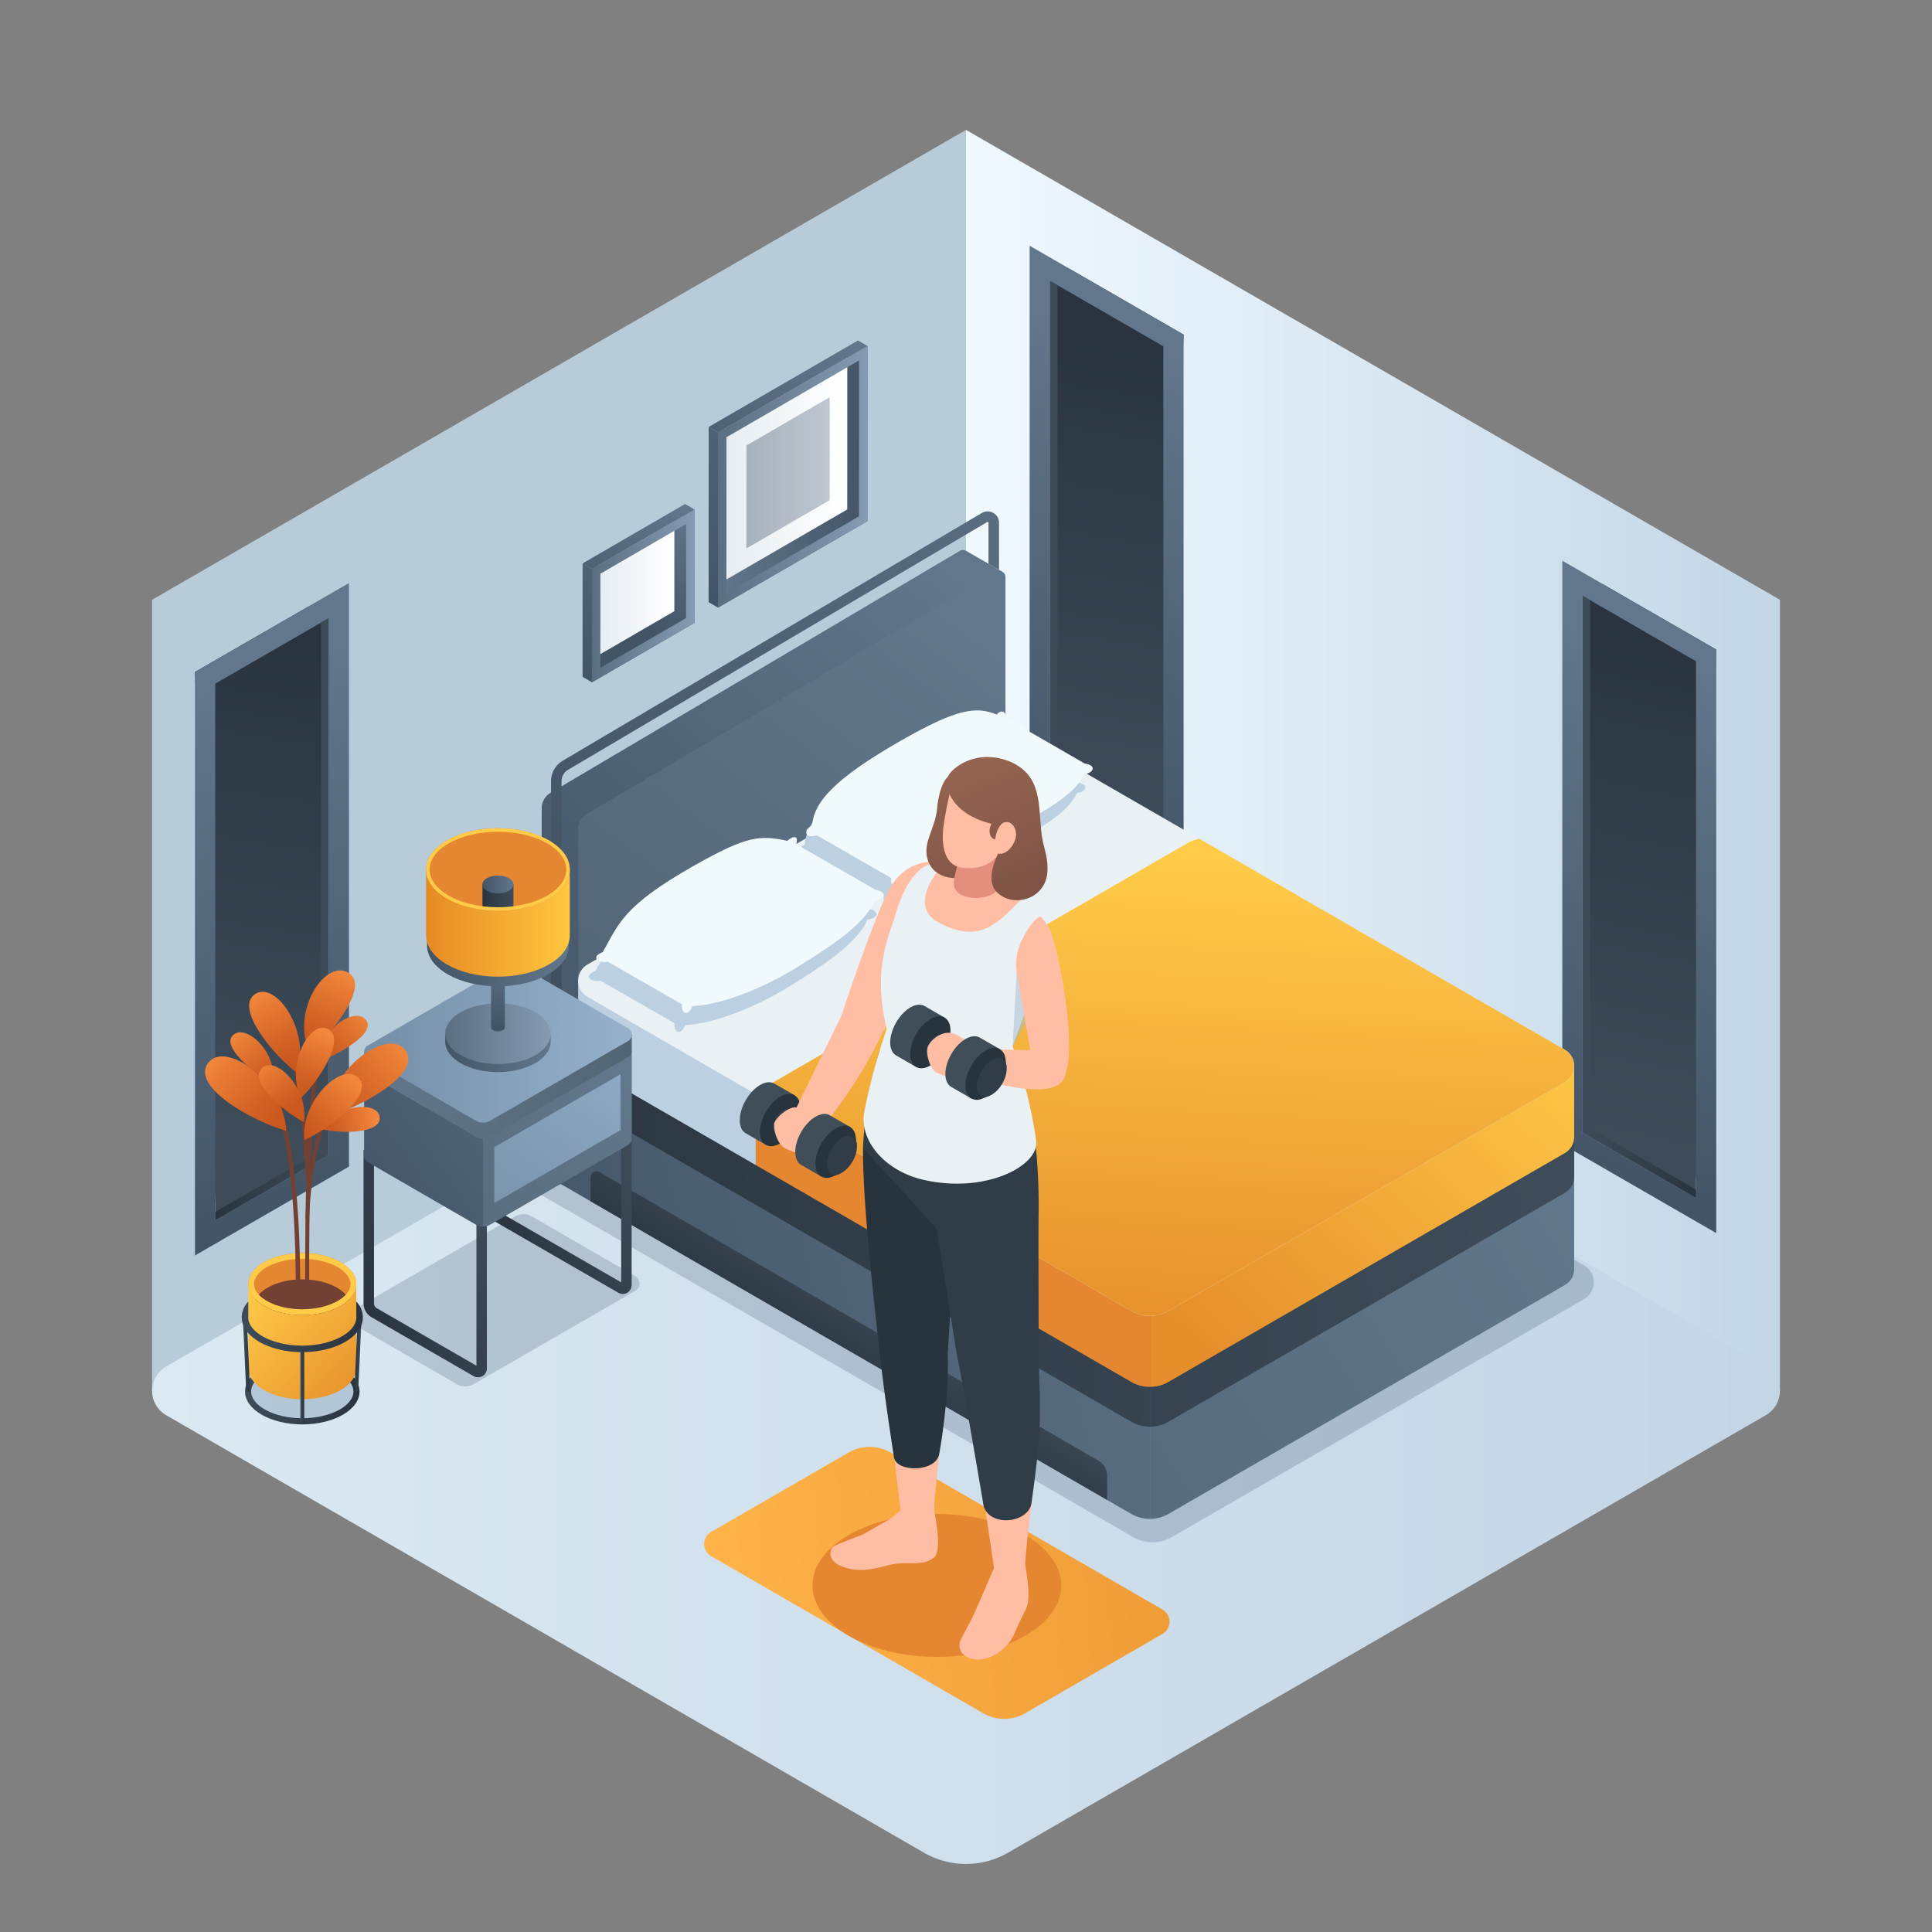 <svg id="Layer_1" data-name="Layer 1" xmlns="http://www.w3.org/2000/svg" xmlns:xlink="http://www.w3.org/1999/xlink" viewBox="0 0 1000 1000">
  <rect x="0" y="0" width="1000" height="1000" fill="#808080" stroke="none"/>
  <defs>
    <style>
      .cls-1 {
        fill: url(#linear-gradient);
      }

      .cls-2 {
        fill: #b8cbd8;
      }

      .cls-3 {
        fill: url(#linear-gradient-2);
      }

      .cls-4 {
        fill: url(#linear-gradient-3);
      }

      .cls-5 {
        fill: url(#linear-gradient-4);
      }

      .cls-6 {
        fill: url(#linear-gradient-5);
      }

      .cls-7 {
        fill: url(#linear-gradient-6);
      }

      .cls-8 {
        fill: url(#linear-gradient-7);
      }

      .cls-9 {
        fill: url(#linear-gradient-8);
      }

      .cls-10 {
        fill: #2a3f5e;
        opacity: 0.2;
      }

      .cls-11 {
        fill: url(#linear-gradient-9);
      }

      .cls-12 {
        fill: #e58630;
      }

      .cls-13 {
        fill: url(#linear-gradient-10);
      }

      .cls-14 {
        fill: url(#linear-gradient-11);
      }

      .cls-15 {
        fill: url(#linear-gradient-12);
      }

      .cls-16 {
        fill: url(#linear-gradient-13);
      }

      .cls-17 {
        fill: #541510;
        opacity: 0.3;
      }

      .cls-18 {
        fill: url(#linear-gradient-14);
      }

      .cls-19 {
        fill: url(#linear-gradient-15);
      }

      .cls-20 {
        fill: #bcd0e2;
      }

      .cls-21 {
        fill: url(#linear-gradient-16);
      }

      .cls-22 {
        fill: #e9f1f4;
      }

      .cls-23 {
        fill: url(#linear-gradient-17);
      }

      .cls-24 {
        fill: url(#linear-gradient-18);
      }

      .cls-25 {
        fill: url(#linear-gradient-19);
      }

      .cls-26 {
        fill: #f0f9fc;
      }

      .cls-27, .cls-28 {
        fill: none;
        stroke-miterlimit: 10;
        stroke-width: 5.405px;
      }

      .cls-27 {
        stroke: url(#linear-gradient-20);
      }

      .cls-28 {
        stroke: url(#linear-gradient-21);
      }

      .cls-29 {
        fill: url(#linear-gradient-22);
      }

      .cls-30 {
        fill: url(#linear-gradient-23);
      }

      .cls-31 {
        fill: url(#linear-gradient-24);
      }

      .cls-32 {
        fill: url(#linear-gradient-25);
      }

      .cls-33 {
        fill: url(#linear-gradient-26);
      }

      .cls-34 {
        fill: url(#linear-gradient-27);
      }

      .cls-35 {
        fill: url(#linear-gradient-28);
      }

      .cls-36 {
        fill: url(#linear-gradient-29);
      }

      .cls-37 {
        fill: url(#linear-gradient-30);
      }

      .cls-38 {
        fill: url(#linear-gradient-31);
      }

      .cls-39 {
        fill: url(#linear-gradient-32);
      }

      .cls-40 {
        fill: url(#linear-gradient-33);
      }

      .cls-41 {
        fill: #ffcb48;
      }

      .cls-42 {
        fill: #404e59;
      }

      .cls-43 {
        fill: #27343d;
      }

      .cls-44 {
        fill: #ffbda3;
      }

      .cls-45 {
        fill: #303d49;
      }

      .cls-46 {
        fill: #a3bbce;
        opacity: 0.5;
      }

      .cls-47 {
        fill: #323f4c;
      }

      .cls-48 {
        fill: url(#linear-gradient-34);
      }

      .cls-49 {
        fill: #e48f7c;
      }

      .cls-50 {
        fill: url(#linear-gradient-35);
      }

      .cls-51 {
        fill: url(#linear-gradient-36);
      }

      .cls-52 {
        fill: url(#linear-gradient-37);
      }

      .cls-53 {
        fill: url(#linear-gradient-38);
      }

      .cls-54 {
        opacity: 0.6;
      }

      .cls-55 {
        fill: #9bb0c4;
      }

      .cls-56 {
        fill: url(#linear-gradient-39);
      }

      .cls-57 {
        fill: url(#linear-gradient-40);
      }

      .cls-58 {
        fill: #724133;
      }

      .cls-59 {
        fill: url(#linear-gradient-41);
      }

      .cls-60 {
        fill: url(#linear-gradient-42);
      }

      .cls-61 {
        fill: url(#linear-gradient-43);
      }

      .cls-62 {
        fill: url(#linear-gradient-44);
      }

      .cls-63 {
        fill: url(#linear-gradient-45);
      }

      .cls-64 {
        fill: url(#linear-gradient-46);
      }

      .cls-65 {
        fill: url(#linear-gradient-47);
      }

      .cls-66 {
        fill: url(#linear-gradient-48);
      }

      .cls-67 {
        fill: url(#linear-gradient-49);
      }

      .cls-68 {
        fill: url(#linear-gradient-50);
      }

      .cls-69 {
        fill: url(#linear-gradient-51);
      }

      .cls-70 {
        fill: url(#linear-gradient-52);
      }

      .cls-71 {
        fill: url(#linear-gradient-53);
      }

      .cls-72 {
        fill: url(#linear-gradient-54);
      }

      .cls-73 {
        fill: url(#linear-gradient-55);
      }

      .cls-74 {
        fill: url(#linear-gradient-56);
      }

      .cls-75 {
        opacity: 0.4;
        fill: url(#linear-gradient-57);
      }

      .cls-76 {
        fill: url(#linear-gradient-58);
      }

      .cls-77 {
        fill: url(#linear-gradient-59);
      }

      .cls-78 {
        fill: url(#linear-gradient-60);
      }

      .cls-79 {
        fill: url(#linear-gradient-61);
      }

      .cls-80 {
        fill: url(#linear-gradient-62);
      }

      .cls-81 {
        fill: url(#linear-gradient-63);
      }

      .cls-82 {
        fill: url(#linear-gradient-64);
      }

      .cls-83 {
        fill: url(#linear-gradient-65);
      }
    </style>
    <linearGradient id="linear-gradient" x1="499.992" y1="393.56" x2="921.279" y2="393.56" gradientUnits="userSpaceOnUse">
      <stop offset="0" stop-color="#f0f9ff"/>
      <stop offset="1" stop-color="#c3d6e6"/>
    </linearGradient>
    <linearGradient id="linear-gradient-2" x1="592.061" y1="179.773" x2="553.763" y2="421.049" gradientUnits="userSpaceOnUse">
      <stop offset="0" stop-color="#293440"/>
      <stop offset="1" stop-color="#3e4c59"/>
    </linearGradient>
    <linearGradient id="linear-gradient-3" x1="611.765" y1="183.971" x2="526.964" y2="438.969" gradientUnits="userSpaceOnUse">
      <stop offset="0" stop-color="#62778c"/>
      <stop offset="1" stop-color="#435466"/>
    </linearGradient>
    <linearGradient id="linear-gradient-4" x1="-7867.805" y1="301.209" x2="-7809.078" y2="301.209" gradientTransform="matrix(-1, 0, 0, 1, -7265.657, 0)" xlink:href="#linear-gradient-2"/>
    <linearGradient id="linear-gradient-5" x1="876.358" y1="330.091" x2="822.741" y2="588.219" xlink:href="#linear-gradient-2"/>
    <linearGradient id="linear-gradient-6" x1="887.473" y1="347" x2="802.673" y2="601.998" xlink:href="#linear-gradient-3"/>
    <linearGradient id="linear-gradient-7" x1="-8143.514" y1="464.238" x2="-8084.787" y2="464.238" gradientTransform="matrix(-1, 0, 0, 1, -7265.657, 0)" xlink:href="#linear-gradient-2"/>
    <linearGradient id="linear-gradient-8" x1="78.721" y1="719.893" x2="921.279" y2="719.893" gradientUnits="userSpaceOnUse">
      <stop offset="0" stop-color="#dae9f2"/>
      <stop offset="0.993" stop-color="#c4d5e6"/>
    </linearGradient>
    <linearGradient id="linear-gradient-9" x1="662.224" y1="828.699" x2="1046.643" y2="797.494" gradientTransform="translate(-293.19)" gradientUnits="userSpaceOnUse">
      <stop offset="0" stop-color="#ffb348"/>
      <stop offset="1" stop-color="#e68e2b"/>
    </linearGradient>
    <linearGradient id="linear-gradient-10" x1="449.941" y1="286.193" x2="635.776" y2="529.562" gradientTransform="matrix(-1, 0, 0, 1, 931.793, 0)" xlink:href="#linear-gradient-3"/>
    <linearGradient id="linear-gradient-11" x1="431.839" y1="299.836" x2="616.067" y2="541.1" gradientTransform="matrix(-1, 0, 0, 1, 931.793, 0)" gradientUnits="userSpaceOnUse">
      <stop offset="0" stop-color="#62788c"/>
      <stop offset="1" stop-color="#526575"/>
    </linearGradient>
    <linearGradient id="linear-gradient-12" x1="248.808" y1="536.43" x2="689.49" y2="654.753" gradientTransform="matrix(-1, 0, 0, 1, 931.793, 0)" xlink:href="#linear-gradient-3"/>
    <linearGradient id="linear-gradient-13" x1="115.795" y1="544.609" x2="522.877" y2="803.777" xlink:href="#linear-gradient-11"/>
    <linearGradient id="linear-gradient-14" x1="132.606" y1="614.255" x2="697.79" y2="644.831" gradientTransform="matrix(-1, 0, 0, 1, 931.793, 0)" gradientUnits="userSpaceOnUse">
      <stop offset="0" stop-color="#3e4c59"/>
      <stop offset="1" stop-color="#293440"/>
    </linearGradient>
    <linearGradient id="linear-gradient-15" x1="131.496" y1="634.78" x2="696.68" y2="665.356" xlink:href="#linear-gradient-14"/>
    <linearGradient id="linear-gradient-16" x1="155.455" y1="487.084" x2="333.349" y2="675.17" gradientTransform="matrix(-1, 0, 0, 1, 931.793, 0)" gradientUnits="userSpaceOnUse">
      <stop offset="0" stop-color="#ffcb48"/>
      <stop offset="1" stop-color="#e68e2b"/>
    </linearGradient>
    <linearGradient id="linear-gradient-17" x1="322.499" y1="443.218" x2="336.396" y2="698.014" xlink:href="#linear-gradient-16"/>
    <linearGradient id="linear-gradient-18" x1="444.192" y1="245.161" x2="694.681" y2="573.201" gradientTransform="matrix(-1, 0, 0, 1, 931.793, 0)" gradientUnits="userSpaceOnUse">
      <stop offset="0" stop-color="#596c80"/>
      <stop offset="0.999" stop-color="#3a4959"/>
    </linearGradient>
    <linearGradient id="linear-gradient-19" x1="477.047" y1="668.466" x2="504.381" y2="711.107" xlink:href="#linear-gradient-14"/>
    <linearGradient id="linear-gradient-20" x1="8801.018" y1="636.284" x2="8873.228" y2="669.276" gradientTransform="matrix(-1, 0, 0, 1, 9058.142, 0)" xlink:href="#linear-gradient-14"/>
    <linearGradient id="linear-gradient-21" x1="8729.097" y1="586.549" x2="8810.692" y2="623.828" gradientTransform="matrix(-1, 0, 0, 1, 9058.142, 0)" xlink:href="#linear-gradient-14"/>
    <linearGradient id="linear-gradient-22" x1="603.48" y1="523.113" x2="735.999" y2="616.436" gradientTransform="matrix(-1, 0, 0, 1, 923.185, 0)" xlink:href="#linear-gradient-3"/>
    <linearGradient id="linear-gradient-23" x1="603.101" y1="537.593" x2="746.426" y2="693.136" gradientTransform="matrix(-1, 0, 0, 1, 923.185, 0)" xlink:href="#linear-gradient-11"/>
    <linearGradient id="linear-gradient-24" x1="588.962" y1="518.049" x2="675.609" y2="653.218" gradientTransform="matrix(-1, 0, 0, 1, 923.185, 0)" gradientUnits="userSpaceOnUse">
      <stop offset="0" stop-color="#96b1cc"/>
      <stop offset="1" stop-color="#748ea6"/>
    </linearGradient>
    <linearGradient id="linear-gradient-25" x1="596.175" y1="562.446" x2="734.721" y2="562.446" gradientTransform="matrix(-1, 0, 0, 1, 923.185, 0)" gradientUnits="userSpaceOnUse">
      <stop offset="0" stop-color="#526575"/>
      <stop offset="1" stop-color="#62788c"/>
    </linearGradient>
    <linearGradient id="linear-gradient-26" x1="596.175" y1="539.998" x2="734.721" y2="539.998" xlink:href="#linear-gradient-24"/>
    <linearGradient id="linear-gradient-27" x1="395.768" y1="539.189" x2="450.332" y2="539.189" gradientTransform="matrix(-1, 0, 0, 1, 680.787, 0)" xlink:href="#linear-gradient-3"/>
    <linearGradient id="linear-gradient-28" x1="395.768" y1="535.032" x2="450.332" y2="535.032" gradientTransform="matrix(-1, 0, 0, 1, 680.787, 0)" gradientUnits="userSpaceOnUse">
      <stop offset="0" stop-color="#849bb2"/>
      <stop offset="1" stop-color="#5b6f82"/>
    </linearGradient>
    <linearGradient id="linear-gradient-29" x1="422.682" y1="491.134" x2="423.408" y2="531.332" gradientTransform="matrix(-1, 0, 0, 1, 680.787, 0)" xlink:href="#linear-gradient-3"/>
    <linearGradient id="linear-gradient-30" x1="386.359" y1="483.168" x2="459.742" y2="483.168" gradientTransform="matrix(-1, 0, 0, 1, 680.787, 0)" xlink:href="#linear-gradient-3"/>
    <linearGradient id="linear-gradient-31" x1="385.866" y1="477.789" x2="460.234" y2="477.789" gradientTransform="matrix(-1, 0, 0, 1, 680.787, 0)" gradientUnits="userSpaceOnUse">
      <stop offset="0.008" stop-color="#ffc63f"/>
      <stop offset="1" stop-color="#e68a23"/>
    </linearGradient>
    <linearGradient id="linear-gradient-32" x1="415.032" y1="463.974" x2="431.068" y2="463.974" gradientTransform="matrix(-1, 0, 0, 1, 680.787, 0)" xlink:href="#linear-gradient-14"/>
    <linearGradient id="linear-gradient-33" x1="415.032" y1="457.787" x2="431.069" y2="457.787" gradientTransform="matrix(-1, 0, 0, 1, 680.787, 0)" xlink:href="#linear-gradient-3"/>
    <linearGradient id="linear-gradient-34" x1="476.294" y1="402.091" x2="505.06" y2="470.857" gradientUnits="userSpaceOnUse">
      <stop offset="0" stop-color="#966551"/>
      <stop offset="1" stop-color="#805345"/>
    </linearGradient>
    <linearGradient id="linear-gradient-35" x1="505.528" y1="389.862" x2="534.294" y2="458.628" xlink:href="#linear-gradient-34"/>
    <linearGradient id="linear-gradient-36" x1="155.906" y1="335.603" x2="119.141" y2="583.007" xlink:href="#linear-gradient-2"/>
    <linearGradient id="linear-gradient-37" x1="461.557" y1="358.577" x2="376.757" y2="613.575" gradientTransform="matrix(-1, 0, 0, 1, 563.34, 0)" xlink:href="#linear-gradient-3"/>
    <linearGradient id="linear-gradient-38" x1="-7717.598" y1="475.815" x2="-7658.871" y2="475.815" gradientTransform="translate(7828.997)" xlink:href="#linear-gradient-2"/>
    <linearGradient id="linear-gradient-39" x1="126.822" y1="720.237" x2="186.104" y2="720.237" gradientTransform="matrix(1, 0, 0, 1, 0, 0)" xlink:href="#linear-gradient-14"/>
    <linearGradient id="linear-gradient-40" x1="131.017" y1="664.129" x2="190.421" y2="721.32" gradientTransform="matrix(1, 0, 0, 1, 0, 0)" xlink:href="#linear-gradient-16"/>
    <linearGradient id="linear-gradient-41" x1="-10113.033" y1="2342.454" x2="-10080.337" y2="2356.04" gradientTransform="matrix(-0.941, 0.339, 0.339, 0.941, -10119.53, 1748.523)" gradientUnits="userSpaceOnUse">
      <stop offset="0" stop-color="#f2883c"/>
      <stop offset="0.167" stop-color="#e97d35"/>
      <stop offset="0.674" stop-color="#d26124"/>
      <stop offset="0.968" stop-color="#c9571e"/>
    </linearGradient>
    <linearGradient id="linear-gradient-42" x1="224.536" y1="-1504.382" x2="199.902" y2="-1488.706" gradientTransform="translate(-566.633 1894.517) rotate(21.532)" xlink:href="#linear-gradient-41"/>
    <linearGradient id="linear-gradient-43" x1="209.33" y1="540.823" x2="167.975" y2="577.997" gradientTransform="matrix(1, 0, 0, 1, 0, 0)" xlink:href="#linear-gradient-41"/>
    <linearGradient id="linear-gradient-44" x1="-443.937" y1="1990.583" x2="-477.6" y2="2012.004" gradientTransform="translate(54.989 -1476.585) rotate(-16.161)" xlink:href="#linear-gradient-41"/>
    <linearGradient id="linear-gradient-45" x1="133.589" y1="513.398" x2="153.893" y2="552.365" gradientTransform="matrix(1, 0, 0, 1, 0, 0)" xlink:href="#linear-gradient-41"/>
    <linearGradient id="linear-gradient-46" x1="-665.449" y1="2435.024" x2="-641.937" y2="2480.146" gradientTransform="translate(-154.182 -1962.091) rotate(-21.264)" xlink:href="#linear-gradient-41"/>
    <linearGradient id="linear-gradient-47" x1="-28.82" y1="-2275.344" x2="3.876" y2="-2261.758" gradientTransform="matrix(0.871, 0.49, -0.49, 0.871, -969.403, 2530.854)" xlink:href="#linear-gradient-41"/>
    <linearGradient id="linear-gradient-48" x1="-142.392" y1="965.03" x2="-163.76" y2="1002.384" gradientTransform="matrix(1.032, -0.095, 0.1, 1.014, 227.89, -489.626)" xlink:href="#linear-gradient-41"/>
    <linearGradient id="linear-gradient-49" x1="-1522.225" y1="3500.739" x2="-1552.536" y2="3520.028" gradientTransform="translate(-652.87 -3193.864) rotate(-35.911)" xlink:href="#linear-gradient-41"/>
    <linearGradient id="linear-gradient-50" x1="-10620.973" y1="-1262.445" x2="-10648.885" y2="-1244.683" gradientTransform="matrix(-0.942, -0.334, -0.334, 0.942, -10293.705, -1808.006)" xlink:href="#linear-gradient-41"/>
    <linearGradient id="linear-gradient-51" x1="-692.337" y1="701.518" x2="-688.655" y2="701.518" gradientTransform="matrix(-0.045, -0.999, -0.999, 0.045, 855.042, -19.794)" xlink:href="#linear-gradient-14"/>
    <linearGradient id="linear-gradient-52" x1="125.757" y1="701.518" x2="129.438" y2="701.518" gradientTransform="translate(31.558 -5.012) rotate(2.568)" xlink:href="#linear-gradient-14"/>
    <linearGradient id="linear-gradient-53" x1="155.468" y1="717.612" x2="157.468" y2="717.612" gradientTransform="matrix(1, 0, 0, 1, 0, 0)" xlink:href="#linear-gradient-14"/>
    <linearGradient id="linear-gradient-54" x1="125.138" y1="686.789" x2="187.798" y2="686.789" gradientTransform="matrix(1, 0, 0, 1, 0, 0)" xlink:href="#linear-gradient-14"/>
    <linearGradient id="linear-gradient-55" x1="-24.017" y1="279.075" x2="53.302" y2="279.075" gradientTransform="matrix(-1, 0, 0, 1, 424.959, -32.286)" gradientUnits="userSpaceOnUse">
      <stop offset="0" stop-color="#435466"/>
      <stop offset="1" stop-color="#62778c"/>
    </linearGradient>
    <linearGradient id="linear-gradient-56" x1="-13.596" y1="275.092" x2="49.988" y2="275.092" gradientTransform="matrix(-1, 0, 0, 1, 424.959, -32.286)" gradientUnits="userSpaceOnUse">
      <stop offset="0" stop-color="#fff"/>
      <stop offset="0.989" stop-color="#e6edf2"/>
    </linearGradient>
    <linearGradient id="linear-gradient-57" x1="-4.484" y1="277.017" x2="38.621" y2="277.017" gradientTransform="matrix(-1, 0, 0, 1, 424.959, -32.286)" xlink:href="#linear-gradient-3"/>
    <linearGradient id="linear-gradient-58" x1="-24.017" y1="279.075" x2="53.302" y2="279.075" gradientTransform="matrix(-1, 0, 0, 1, 424.959, -32.286)" xlink:href="#linear-gradient-28"/>
    <linearGradient id="linear-gradient-59" x1="-7.051" y1="200.428" x2="72.449" y2="305.506" gradientTransform="matrix(-1, 0, 0, 1, 424.959, -32.286)" xlink:href="#linear-gradient-3"/>
    <linearGradient id="linear-gradient-60" x1="-38.514" y1="175.473" x2="79.371" y2="331.285" gradientTransform="matrix(-1, 0, 0, 1, 424.959, -32.286)" xlink:href="#linear-gradient-3"/>
    <linearGradient id="linear-gradient-61" x1="76.027" y1="316.767" x2="50.347" y2="256.546" gradientTransform="matrix(-1, 0, 0, 1, 402.855, 6)" xlink:href="#linear-gradient-55"/>
    <linearGradient id="linear-gradient-62" x1="9.493" y1="221.707" x2="48.829" y2="221.707" gradientTransform="matrix(-1, 0, 0, 1, 358.552, 82.735)" xlink:href="#linear-gradient-56"/>
    <linearGradient id="linear-gradient-63" x1="-0.927" y1="225.691" x2="52.144" y2="225.691" gradientTransform="matrix(-1, 0, 0, 1, 358.552, 82.735)" xlink:href="#linear-gradient-28"/>
    <linearGradient id="linear-gradient-64" x1="11.41" y1="172.951" x2="66.205" y2="245.376" gradientTransform="matrix(-1, 0, 0, 1, 358.552, 82.735)" xlink:href="#linear-gradient-3"/>
    <linearGradient id="linear-gradient-65" x1="-6.749" y1="158.605" x2="69.952" y2="259.984" gradientTransform="matrix(-1, 0, 0, 1, 358.552, 82.735)" xlink:href="#linear-gradient-3"/>
  </defs>
  <g>
    <polygon class="cls-1" points="499.992 67.227 921.279 310.448 921.279 719.893 499.992 476.649 499.992 67.227"/>
    <polygon class="cls-2" points="500.008 67.227 78.721 310.448 78.721 719.893 500.008 476.649 500.008 67.227"/>
  </g>
  <g>
    <g>
      <g>
        <path class="cls-3" d="M543.422,145.365l10.474-6.045,58.738,33.874L602.148,448.324l0,8.73-58.726-33.892Z"/>
        <path class="cls-4" d="M532.929,127.183v302.04l79.7,46v-302.03Zm69.22,329.87-58.72-33.89v-277.8l58.72,33.9Z"/>
      </g>
      <polygon class="cls-5" points="543.429 145.363 547.37 147.638 547.358 421.031 602.148 452.648 602.148 457.054 543.422 423.162 543.429 145.363"/>
    </g>
    <g>
      <g>
        <path class="cls-6" d="M819.13,308.395l10.474-6.045,58.738,33.874L877.857,611.353l0,8.73L819.13,586.191Z"/>
        <path class="cls-7" d="M808.637,290.213v302.04l79.7,46v-302.03Zm69.22,329.87-58.72-33.89v-277.8l58.72,33.9Z"/>
      </g>
      <polygon class="cls-8" points="819.137 308.393 823.079 310.667 823.066 584.061 877.857 615.678 877.857 620.083 819.13 586.191 819.137 308.393"/>
    </g>
  </g>
  <path class="cls-9" d="M85.991,732.497l392.211,226.433a43.617,43.617,0,0,0,43.617-.001l392.19-226.436a14.539,14.539,0,0,0,0-25.182L521.802,480.857a43.617,43.617,0,0,0-43.62.001L85.99,707.314A14.539,14.539,0,0,0,85.991,732.497Z"/>
  <path class="cls-10" d="M182.856,677.933l83.722-48.325a8.705,8.705,0,0,1,8.714,0L328.85,660.583a4.353,4.353,0,0,1,0,7.536L245.128,716.444a8.705,8.705,0,0,1-8.714,0l-53.559-30.975A4.353,4.353,0,0,1,182.856,677.933Z"/>
  <path class="cls-10" d="M819.901,672.414,606.572,795.574a20.116,20.116,0,0,1-20.118-.002L240.833,595.781a10.058,10.058,0,0,1,.001-17.42L454.097,455.216a20.116,20.116,0,0,1,20.117-.001L819.901,654.993A10.058,10.058,0,0,1,819.901,672.414Z"/>
  <path class="cls-11" d="M439.228,751.836,368.125,792.893a7.27,7.27,0,0,0,0,12.591L508.851,886.744a21.809,21.809,0,0,0,21.814-.002l71.06-41.048a7.27,7.27,0,0,0,0-12.59L461.042,751.838A21.809,21.809,0,0,0,439.228,751.836Z"/>
  <ellipse class="cls-12" cx="484.925" cy="820.607" rx="64.354" ry="36.985"/>
  <g>
    <g>
      <g>
        <g>
          <path class="cls-13" d="M284.97,410.339,496.875,285.078a3.077,3.077,0,0,1,3.356.133v-0l18.717,10.826L499.73,307.278v90.313L280.399,513.438V418.352A9.309,9.309,0,0,1,284.97,410.339Z"/>
          <path class="cls-14" d="M520.417,298.674V409.573l-221.159,114.791v-95.086a9.309,9.309,0,0,1,4.572-8.014l211.905-125.261A3.103,3.103,0,0,1,520.417,298.674Z"/>
          <path class="cls-15" d="M299.258,429.278V533.414l295.973,35.041V786.163a19.373,19.373,0,0,1-9.748-2.592L285.215,609.932a9.946,9.946,0,0,1-4.813-8.875l-.003-69.035V418.352Z"/>
          <path class="cls-16" d="M595.231,568.456V786.163a19.243,19.243,0,0,0,9.603-2.592L809.946,665.156a9.551,9.551,0,0,0,4.826-8.23V587.236Z"/>
          <g>
            <path class="cls-17" d="M299.258,513.723v36.41l.01-.01a9.57,9.57,0,0,0,4.806,8.79l281.412,162.523a19.276,19.276,0,0,0,9.748,2.592V538.857Z"/>
            <path class="cls-18" d="M299.258,528.142v36.41l.01-.01a9.57,9.57,0,0,0,4.806,8.79l281.412,162.523a19.276,19.276,0,0,0,9.748,2.592V553.276Z"/>
            <path class="cls-19" d="M595.234,553.276V738.447a19.261,19.261,0,0,0,9.593-2.592L809.939,617.44a9.585,9.585,0,0,0,4.835-8.384V571.921Z"/>
            <path class="cls-12" d="M391.174,515.337v87.693l194.31,112.224a19.27,19.27,0,0,0,9.743,2.595V532.683Z"/>
            <path class="cls-20" d="M299.253,507.535v36.416h.018a9.565,9.565,0,0,0,4.808,8.782l87.094,50.297V515.337Z"/>
            <path class="cls-21" d="M595.234,532.677V717.848a19.261,19.261,0,0,0,9.593-2.592L809.939,596.841a9.585,9.585,0,0,0,4.835-8.384V551.322Z"/>
            <path class="cls-22" d="M809.941,560.097,604.83,678.513a19.341,19.341,0,0,1-19.343-.001L304.075,515.988a9.671,9.671,0,0,1,.001-16.749L509.125,380.838a19.341,19.341,0,0,1,19.342-.001L809.941,543.347A9.671,9.671,0,0,1,809.941,560.097Z"/>
            <path class="cls-23" d="M394.11,563.742,614.615,436.416a20.709,20.709,0,0,1,6.131-2.301l189.195,109.232a9.671,9.671,0,0,1-0,16.75L604.83,678.512A19.341,19.341,0,0,1,585.487,678.511L391.166,566.285A10.394,10.394,0,0,1,394.11,563.742Z"/>
          </g>
        </g>
        <path class="cls-24" d="M285.215,404.322V609.932l5.451,3.152V404.322a6.824,6.824,0,0,1,3.341-5.865L510.958,270.21a.405.405,0,0,1,.455,0,.414.414,0,0,1,.228.393V291.817l5.451,3.144V270.603a5.898,5.898,0,0,0-8.906-5.079L291.234,393.772A12.304,12.304,0,0,0,285.215,404.322Z"/>
      </g>
      <path class="cls-25" d="M310.33,606.707,568.436,755.966a9.309,9.309,0,0,1,4.649,8.059V776.402L305.683,621.769l-.009-12.374A3.103,3.103,0,0,1,310.33,606.707Z"/>
    </g>
    <g>
      <g>
        <path class="cls-20" d="M557.608,405.018c-.209-.226-40.938-23.586-40.938-23.586.212-1.414-.143-2.643-1.053-3.116-1.033-.537-2.454.06-3.565,1.353-10.654-4.41-20.627-2.932-48.735,13.049-36.429,20.711-45.885,32.824-46.796,44.45-2.535,1.204-3.404,2.708-2.825,4.225.536,1.404,2.207,1.517,4.538.96.28-.067.562-.079.829-.139l38.436,22.07c-.366,1.624.253,3.799,1.276,4.311,1.344.673,3.267-.722,4.127-3.428l.001-.002c16.756-.694,35.351-12.924,50.496-22.475,12.586-7.937,38.231-18.666,44.002-32.277,2.224-.005,4.288-1.338,4.373-2.746C561.859,406.234,559.873,405.258,557.608,405.018Z"/>
        <path class="cls-20" d="M449.339,470.396c-.209-.226-40.938-23.586-40.938-23.586.212-1.414.549-3.087-.361-3.56-1.033-.537-3.146.504-4.257,1.797-14.13-2.983-20.627-2.932-48.735,13.048-36.429,20.711-38.641,29.985-46.796,44.45-2.535,1.204-3.887,2.018-3.308,3.535.536,1.404,4.066,2.131,5.85,1.511L349.229,529.662c-.366,1.624.253,3.799,1.276,4.311,1.344.673,3.267-.722,4.127-3.428l.001-.002C371.389,529.848,394.205,519.646,409.35,510.095c12.586-7.937,34.01-20.694,39.781-34.305,2.224-.005,4.393-1.117,4.477-2.525C453.693,471.833,451.603,470.636,449.339,470.396Z"/>
      </g>
      <g>
        <path class="cls-26" d="M561.406,395.2c-.209-.226-40.938-23.586-40.938-23.586.212-1.414-.143-2.643-1.053-3.116-1.033-.537-2.454.06-3.565,1.353-10.654-4.41-20.627-2.932-48.735,13.048-36.429,20.711-45.885,32.824-46.796,44.45-2.535,1.204-3.404,2.708-2.825,4.225.536,1.404,2.207,1.517,4.538.96.28-.067.562-.079.829-.139l38.436,22.07c-.366,1.624.253,3.799,1.276,4.311,1.344.673,3.267-.722,4.127-3.428l.001-.002c16.756-.694,35.351-12.924,50.496-22.475,12.586-7.937,38.231-18.666,44.002-32.277,2.224-.005,4.288-1.338,4.373-2.746C565.656,396.416,563.67,395.44,561.406,395.2Z"/>
        <path class="cls-26" d="M453.136,460.578c-.209-.226-40.938-23.586-40.938-23.586.212-1.414.549-3.087-.361-3.56-1.033-.537-3.146.504-4.257,1.797-14.13-2.983-20.627-2.932-48.735,13.049-36.429,20.711-38.641,29.985-46.796,44.45-2.535,1.204-3.887,2.018-3.308,3.535.536,1.404,4.066,2.131,5.85,1.511l38.436,22.07c-.366,1.624.253,3.799,1.276,4.311,1.344.673,3.267-.722,4.127-3.428l.001-.002c16.756-.694,39.572-10.897,54.717-20.447,12.586-7.937,34.01-20.694,39.781-34.305,2.224-.005,4.393-1.117,4.477-2.525C457.491,462.015,455.401,460.818,453.136,460.578Z"/>
      </g>
    </g>
  </g>
  <g>
    <g>
      <path class="cls-27" d="M249.304,625.082V708.306a1.882,1.882,0,0,1-2.822,1.63l-52.78-30.451a5.646,5.646,0,0,1-2.824-4.89V595.157"/>
      <path class="cls-28" d="M324.236,581.939v83.224a1.882,1.882,0,0,1-2.822,1.63L253.225,627.446a5.646,5.646,0,0,1-2.824-4.89V543.117"/>
      <g>
        <path class="cls-29" d="M188.464,552.871v45.362a3.781,3.781,0,0,0,1.888,3.289l55.889,32.315a7.563,7.563,0,0,0,3.792,1.007l15.408-81.973Z"/>
        <path class="cls-30" d="M250.033,552.871v81.973a7.564,7.564,0,0,0,3.792-1.007l71.281-41.211a3.764,3.764,0,0,0,1.904-3.289v-45.362Z"/>
        <polygon class="cls-31" points="255.853 622.68 321.19 584.922 321.168 555.993 255.853 593.764 255.853 622.68"/>
        <path class="cls-32" d="M327.01,535.551v8.278a3.754,3.754,0,0,1-1.893,3.28L253.826,588.324a7.578,7.578,0,0,1-7.585,0l-55.884-32.319a3.754,3.754,0,0,1-1.893-3.28v-8.278Z"/>
        <path class="cls-33" d="M190.356,541.166l71.292-41.215a7.578,7.578,0,0,1,7.585,0l55.884,32.319a3.789,3.789,0,0,1,0,6.56l-71.292,41.215a7.578,7.578,0,0,1-7.585,0l-55.884-32.319A3.789,3.789,0,0,1,190.356,541.166Z"/>
      </g>
    </g>
    <g>
      <g>
        <path class="cls-34" d="M231.212,535.566c2.843-6.936,13.625-12.103,26.525-12.103s23.683,5.167,26.525,12.103h.757v3.624c0,8.686-12.215,15.727-27.282,15.727s-27.282-7.041-27.282-15.727v-3.624Z"/>
        <ellipse class="cls-35" cx="257.737" cy="535.032" rx="27.282" ry="15.727"/>
      </g>
      <path class="cls-36" d="M261.312,491.272v40.498c0,1.138-1.6,2.061-3.575,2.061s-3.575-.923-3.575-2.061v-40.498Z"/>
      <path class="cls-37" d="M294.429,455.807v33.635c0,11.646-16.427,21.087-36.691,21.087s-36.691-9.441-36.691-21.087V455.807Z"/>
      <path class="cls-38" d="M294.921,450.061v34.086c0,11.802-16.648,21.37-37.184,21.37s-37.184-9.568-37.184-21.37V450.061Z"/>
      <g>
        <ellipse class="cls-12" cx="257.737" cy="450.061" rx="37.184" ry="21.37"/>
        <path class="cls-39" d="M265.755,469.265a36.3,36.3,0,0,1-16.037,0V457.787h16.037Z"/>
        <ellipse class="cls-40" cx="257.737" cy="457.787" rx="8.018" ry="4.622"/>
        <path class="cls-41" d="M257.737,430.524c19.493,0,35.351,8.764,35.351,19.537s-15.858,19.537-35.351,19.537-35.351-8.764-35.351-19.537,15.858-19.537,35.351-19.537m0-1.833c-20.536,0-37.184,9.568-37.184,21.37,0,11.802,16.648,21.37,37.184,21.37s37.184-9.568,37.184-21.37c0-11.802-16.648-21.37-37.184-21.37Z"/>
      </g>
    </g>
  </g>
  <g>
    <g>
      <g>
        <g>
          <g>
            <path class="cls-42" d="M396.404,592.579l-10.448-6.032c-4.078-2.354-4.063-10.015.034-17.111s10.723-10.939,14.801-8.585l10.448,6.032Z"/>
            <ellipse class="cls-43" cx="403.822" cy="579.731" rx="14.835" ry="8.526" transform="translate(-300.151 639.585) rotate(-60)"/>
          </g>
          <path class="cls-44" d="M487.969,446.283s-18.011-4.088-27.745,14.132c-8.677,16.241-24.78,65.467-24.78,65.467l-25.106,51.319c-.206,7.251,8.41,11.158,13.654,8.571,14.192-17.923,24.023-32.868,32.005-49.627l5.917-11.513c.962-.423,10.198-37.979,10.198-37.979Z"/>
          <path class="cls-44" d="M484.458,787.255s3.026,16.039-1.198,19.078c-5.849,4.209-10.98,2.141-18.969,3.007-7.629.826-16.236,5.793-27.988,1.64-7.735-2.733-7.106-8.09-5.248-10.222.956-1.097,15.361-6.398,15.361-6.398l14.539-8.298Z"/>
          <path class="cls-44" d="M449.572,590.734c-.388,55.551,16.553,190.978,16.553,190.978l-5.169,4.35c.656,8.724,23.105,12.185,23.502,1.194l-.907-5.48c.318-16.149,6.19-49.213,5.705-83.637l7.039-72.159Z"/>
          <path class="cls-43" d="M446.678,594.137c-.197,28.17,5.5,77.414,8.185,102.278,2.847,26.366,7.83,57.702,7.83,57.702.936,8.179,22.213,8.085,23.494-1.829,0,0,5.258-28.279,4.386-52.052l4.532-74.256Z"/>
          <path class="cls-44" d="M531.742,817.159s1.34,9.384-.035,13.876c-.855,2.795-3.225,6.505-5.411,11.639-1.614,3.791-3.257,8.69-10.305,13.208-10.958,7.024-22.905.984-18.367-7.866l5.724-10.837,8.751-19.804Z"/>
          <path class="cls-44" d="M489.061,638.052l25.421,173.565-4.187,9.797c1.28,10.475,21.447-4.255,21.447-4.255l-1.127-7.601c1.713-27.335,8.205-50.569,4.574-97.122-.409-40.584-2.298-78.042-2.298-78.042Z"/>
          <path class="cls-45" d="M537.572,629.924c.839-50.553-9.241-70.915-9.241-70.915L455.396,543.533a208.882,208.882,0,0,0-8.718,50.604l38.185,41.852L495.104,700.33c3.574,17.191,13.689,77.177,13.689,77.177,1.191,13.447,24.067,11.528,25.159-.015,4.57-32.457,4.914-42.608,3.715-70.843C537.667,706.648,537.423,638.9,537.572,629.924Z"/>
          <path class="cls-22" d="M500.295,450.052c-17.299-9.548-29.922-1.914-37.432,25.512-6.468,17.787-9.643,32.468-3.915,57.021a325.217,325.217,0,0,0-11.489,42.213c-3.192,15.129,10.296,31.323,30.709,35.919,32,7.205,59.46-7.149,58.213-20.009a253.955,253.955,0,0,0-12.241-49.186l20.713-56.053C540.58,469.311,519.955,460.903,500.295,450.052Z"/>
          <polygon class="cls-46" points="526.224 503.096 524.139 541.521 536.164 520.653 526.224 503.096"/>
          <path class="cls-44" d="M528.088,488.578s17.187-1.986,17.04-2.427a26.955,26.955,0,0,0-6.574-11.832C534.771,475.985,531.056,481.716,528.088,488.578Z"/>
          <path class="cls-44" d="M545.416,487.053c-4.915-16.66-21.936-2.596-19.191,16.043l7.021,40.437-34.115-.678c-.546,9.127-2.152,12.557-2.152,12.557s45.649,16.341,53.246,3.597C557.932,546.08,549.501,500.841,545.416,487.053Z"/>
        </g>
        <g>
          <g>
            <path class="cls-42" d="M474.184,552.265l-10.39-5.998c-4.055-2.341-4.04-9.959.034-17.015s10.664-10.878,14.719-8.537l10.39,5.998Z"/>
            <ellipse class="cls-43" cx="481.561" cy="539.489" rx="14.752" ry="8.478" transform="translate(-226.431 686.788) rotate(-60)"/>
          </g>
          <path class="cls-47" d="M508.484,547.818l-20.711-11.958c-1.941-1.121-5.095.709-7.044,4.086s-1.957,7.023-.016,8.143l20.711,11.958Z"/>
          <path class="cls-44" d="M491.614,534.571c-5.441-.467-11.299,4.894-11.683,8.473s1.603,10.784,5.14,12.368,12.807,3.597,12.807,3.597l7.135-16.089S497.055,535.038,491.614,534.571Z"/>
          <g>
            <path class="cls-42" d="M502.743,568.584l-10.39-5.998c-4.055-2.341-4.04-9.959.034-17.015s10.664-10.878,14.719-8.537l10.39,5.998Z"/>
            <path class="cls-43" d="M520.318,547.486l.001-.005.004.024c.03.158.05.324.073.488l.629,4.199-.623-.596a23.825,23.825,0,0,1-8.794,15.228l.83.242-4.091,1.61c-.096.037-.192.08-.287.113l-.054.021.011-.008a6.269,6.269,0,0,1-5.272-.216c-4.055-2.341-4.04-9.959.034-17.015s10.664-10.878,14.719-8.537A6.268,6.268,0,0,1,520.318,547.486Z"/>
            <ellipse class="cls-45" cx="513.358" cy="557.678" rx="10.942" ry="6.289" transform="translate(-226.284 723.42) rotate(-60)"/>
          </g>
        </g>
        <g>
          <path class="cls-47" d="M429.254,586.459l-20.711-11.958c-1.941-1.121-5.095.709-7.044,4.086s-1.957,7.023-.016,8.143l20.711,11.958Z"/>
          <path class="cls-44" d="M412.383,573.212c-4.243-.865-11.552,5.907-11.683,8.666-.216,4.552,2.067,10.125,5.14,12.174s12.779,4.356,12.779,4.356l7.163-16.848S416.626,574.077,412.383,573.212Z"/>
          <g>
            <path class="cls-42" d="M425.124,608.99l-10.448-6.032c-4.078-2.354-4.063-10.015.034-17.111s10.723-10.939,14.801-8.585l10.448,6.032Z"/>
            <path class="cls-43" d="M442.797,587.773l.001-.006.004.024c.031.159.05.326.074.491l.633,4.223-.627-.6a23.958,23.958,0,0,1-8.843,15.313l.835.244-4.114,1.619c-.096.037-.193.08-.289.114l-.054.021.011-.008a6.305,6.305,0,0,1-5.302-.217c-4.078-2.354-4.063-10.015.034-17.111s10.723-10.939,14.801-8.585A6.303,6.303,0,0,1,442.797,587.773Z"/>
            <ellipse class="cls-45" cx="435.798" cy="598.022" rx="11.004" ry="6.324" transform="translate(-300.003 676.423) rotate(-60)"/>
          </g>
        </g>
      </g>
      <path class="cls-44" d="M528.405,465.813c-8.155-5.493-18.245-10.317-28.095-15.753l-.015-.008-.01-.006c-.469-.259-.934-.5-1.396-.733-.337-.169-.673-.329-1.009-.485-.09-.042-.181-.086-.271-.127q-1.268-.578-2.514-1.034a31.912,31.912,0,0,0-5.253-1.239c-7.182,5.587-18.255,23.094-4.724,30.626C507.229,489.36,516.548,477.429,528.405,465.813Z"/>
    </g>
    <g>
      <path class="cls-48" d="M490.489,402.231s-4.181,3.071-5.47,16.354c-.926,9.542-6.411,16.268-5.404,23.829,1.666,12.505,15.663,14.012,22.783,10.393Z"/>
      <path class="cls-49" d="M493.855,454.674c-.529,3.34.017,6.688,3.584,8.451,7.236,3.577,19.231,1.201,19.842-5.084l-.851-18.804L497.589,439.296Z"/>
      <path class="cls-44" d="M498.662,449.242c10.717.943,18.022-3.544,21.308-13.102l7.071-20.675c3.086-8.261-2.27-18.388-12.153-21.128-8.637-2.394-19.53,2.271-22.187,11.838a200.693,200.693,0,0,0-4.354,21.57C487.115,437.468,488.7,448.365,498.662,449.242Z"/>
      <g>
        <path class="cls-50" d="M542.144,451.055c.449-8.635-2.624-13.049-3.27-21.767-.143-1.926-.301-3.939-.516-5.987l.002-.001c-.833-14.17-3.102-23.118-14.652-28.694-17.553-7.698-31.131,2.56-33.218,7.626-1.805,4.381,1.28,18.916,22.709,24.151-2.131,3.745-.801,8.972,3.561,8.037a9.695,9.695,0,0,0,2.538,2.448s-10.973,16.941-3.499,24.718C524.115,470.239,541.384,465.649,542.144,451.055Z"/>
        <path class="cls-44" d="M517.012,441.884c3.926.622,8.099-4.335,8.805-8.789s-2.556-8.815-6.248-7.342C514.936,427.602,513.087,441.262,517.012,441.884Z"/>
      </g>
    </g>
  </g>
  <g>
    <g>
      <path class="cls-51" d="M170.126,597.768l-58.726,33.892 0-8.73L100.915,347.8l58.738-33.874,10.474,6.045Z"/>
      <path class="cls-52" d="M100.919,347.799v302.03l79.7-46v-302.04Zm10.48,6.07,58.72-33.9v277.8l-58.72,33.89Z"/>
    </g>
    <polygon class="cls-53" points="170.119 319.969 166.178 322.244 166.19 595.637 111.4 627.254 111.4 631.66 170.126 597.768 170.119 319.969"/>
  </g>
  <g>
    <g class="cls-54">
      <ellipse class="cls-55" cx="156.463" cy="719.262" rx="27.944" ry="16.06"/>
    </g>
    <g>
      <path class="cls-56" d="M156.463,706.384c14.342,0,26.459,6.344,26.459,13.853,0,7.509-12.117,13.853-26.459,13.853-14.342,0-26.459-6.344-26.459-13.853,0-7.509,12.117-13.853,26.459-13.853m0-3.182c-16.37,0-29.641,7.627-29.641,17.035,0,9.408,13.271,17.035,29.641,17.035,16.37,0,29.641-7.627,29.641-17.035,0-9.408-13.271-17.035-29.641-17.035Z"/>
      <g>
        <g>
          <path class="cls-57" d="M128.519,664.624v43.574c0,8.87,12.511,16.06,27.944,16.06,15.433,0,27.944-7.19,27.944-16.06V664.624Z"/>
          <ellipse class="cls-12" cx="156.463" cy="664.624" rx="27.944" ry="16.06"/>
          <path class="cls-58" d="M180.708,672.603c-4.823,4.845-13.885,8.075-24.249,8.075s-19.426-3.23-24.249-8.075c3.073-6.012,12.763-10.408,24.249-10.408S177.634,666.591,180.708,672.603Z"/>
          <path class="cls-41" d="M156.463,651.564c13.521,0,24.944,5.981,24.944,13.06,0,7.079-11.423,13.06-24.944,13.06-13.521,0-24.944-5.981-24.944-13.06,0-7.079,11.423-13.06,24.944-13.06m0-3c-15.433,0-27.944,7.19-27.944,16.06,0,8.87,12.511,16.06,27.944,16.06,15.433,0,27.944-7.19,27.944-16.06,0-8.87-12.511-16.06-27.944-16.06Z"/>
        </g>
        <g>
          <path class="cls-59" d="M165.045,549.51c10.273-3.824,30.2-14.816,24.203-21.789S164.34,533.836,165.045,549.51Z"/>
          <path class="cls-58" d="M154.364,670.428c-.57,0-1.268-.94-1.268-2.038,0-53.614-4.831-88.515-16.707-116.823a3.374,3.374,0,0,1,.154-2.793c.443-.691,1.093-.559,1.451.297,12.197,29.074,17.401,64.772,17.401,119.371C155.396,669.539,154.934,670.428,154.364,670.428Z"/>
          <path class="cls-58" d="M158.992,670.428c-.57,0-1.032-.889-1.032-1.986,0-50.496,0-119.655,13.174-151.057.358-.856,1.008-.987,1.451-.297a3.373,3.373,0,0,1,.155,2.793c-12.716,30.311-12.716,98.656-12.716,148.561C160.023,669.539,159.562,670.428,158.992,670.428Z"/>
          <path class="cls-58" d="M159.477,616.221c-.532,0-.983-.786-1.027-1.824-1.711-40.383-6.257-67.83-14.306-86.375a3.385,3.385,0,0,1,.13-2.798c.438-.704,1.088-.589,1.453.25,8.336,19.206,13.032,47.36,14.78,88.599.046,1.094-.377,2.054-.945,2.142A.473.473,0,0,1,159.477,616.221Z"/>
        </g>
        <path class="cls-58" d="M158.993,631.932a.523.523,0,0,1-.074-.005c-.569-.071-.799-.98-.758-1.984,1.284-31.78,9.094-65.293,21.915-67.924.563-.117,1.078.601,1.144,1.602.066,1.002-.34,1.908-.906,2.023-11.705,2.402-19.068,34.313-20.292,64.593C159.982,631.199,159.529,631.932,158.993,631.932Z"/>
        <path class="cls-60" d="M165.901,584.33c10.165,2.537,31.575,2.65,30.616-6.087S173.815,571.593,165.901,584.33Z"/>
        <path class="cls-61" d="M169.653,577.773c17.085-4.577,48.788-21.94,40.219-34.056S170.909,552.489,169.653,577.773Z"/>
        <path class="cls-62" d="M157.536,590.042c13.111-5.75,36.358-23.516,28.02-32.163S155.451,569.657,157.536,590.042Z"/>
        <path class="cls-63" d="M153.733,555.32c-12.414-9.289-32.561-33.744-21.641-40.813S160.945,534.334,153.733,555.32Z"/>
        <path class="cls-64" d="M148.1,585.273c-17.297-4.811-49.309-22.74-40.494-34.956S147.07,559.597,148.1,585.273Z"/>
        <path class="cls-65" d="M141.105,561.089c-9.495-5.478-27.319-19.628-20.246-25.508S144.405,545.75,141.105,561.089Z"/>
        <path class="cls-66" d="M160.284,545.008c12.144-10.836,31.844-35.503,19.599-41.78S150.524,523.936,160.284,545.008Z"/>
        <path class="cls-67" d="M155.74,568.339c9.362-8.862,23.656-30.992,13.959-35.783S147.77,551.698,155.74,568.339Z"/>
        <path class="cls-68" d="M157.283,580.758c-10.572-5.399-28.946-21.239-21.623-27.99S160.003,563.987,157.283,580.758Z"/>
      </g>
      <rect class="cls-69" x="166.461" y="700.518" width="37.578" height="2" transform="translate(-523.881 855.068) rotate(-87.425)"/>
      <rect class="cls-70" x="126.597" y="682.729" width="2" height="37.578" transform="translate(-31.302 6.421) rotate(-2.568)"/>
      <rect class="cls-71" x="155.468" y="698.974" width="2" height="37.276"/>
      <path class="cls-72" d="M184.408,673.714v7.77a3.429,3.429,0,0,1,0,.74c-.38,7.78-13.02,14.28-27.94,14.28-14.92,0-27.57-6.5-27.95-14.28a3.45,3.45,0,0,1,0-.74v-7.76a11.48,11.48,0,0,0,0,16.27c5.16,5.86,15.74,9.87,27.95,9.87,12.2,0,22.77-4.01,27.94-9.86a11.48,11.48,0,0,0,0-16.29Z"/>
    </g>
  </g>
  <g>
    <g>
      <polygon class="cls-73" points="371.696 223.815 371.657 314.517 448.937 269.763 448.976 179.061 371.696 223.815"/>
      <polygon class="cls-74" points="375.003 221.906 374.972 300.534 438.525 263.706 438.556 185.077 375.003 221.906"/>
      <polygon class="cls-75" points="386.359 230.563 386.338 283.867 429.423 258.9 429.443 205.595 386.359 230.563"/>
      <path class="cls-76" d="M375.994,307.01l.032-80.693,68.612-39.75-.032,80.694-68.612,39.749m-4.337,7.506,77.28-44.754.039-90.702L371.696,223.815l-.039,90.702Z"/>
      <polygon class="cls-77" points="444.085 176.23 366.805 220.984 371.696 223.815 448.976 179.061 444.085 176.23"/>
      <polygon class="cls-78" points="366.805 220.984 366.783 311.695 371.657 314.517 371.696 223.815 366.805 220.984"/>
    </g>
    <g>
      <polygon class="cls-79" points="306.447 294.452 306.408 353.154 359.439 322.4 359.479 263.698 306.447 294.452"/>
      <polygon class="cls-80" points="309.754 292.543 309.723 339.171 349.028 316.343 349.058 269.714 309.754 292.543"/>
      <path class="cls-81" d="M310.745,345.648l.032-48.693,44.364-25.75-.032,48.693-44.364,25.75m-4.337,7.506,53.031-30.754.039-58.702L306.447,294.452l-.039,58.702Z"/>
      <polygon class="cls-82" points="354.588 260.867 301.557 291.621 306.447 294.452 359.479 263.698 354.588 260.867"/>
      <polygon class="cls-83" points="301.557 291.621 301.534 350.332 306.408 353.154 306.447 294.452 301.557 291.621"/>
    </g>
  </g>
</svg>
